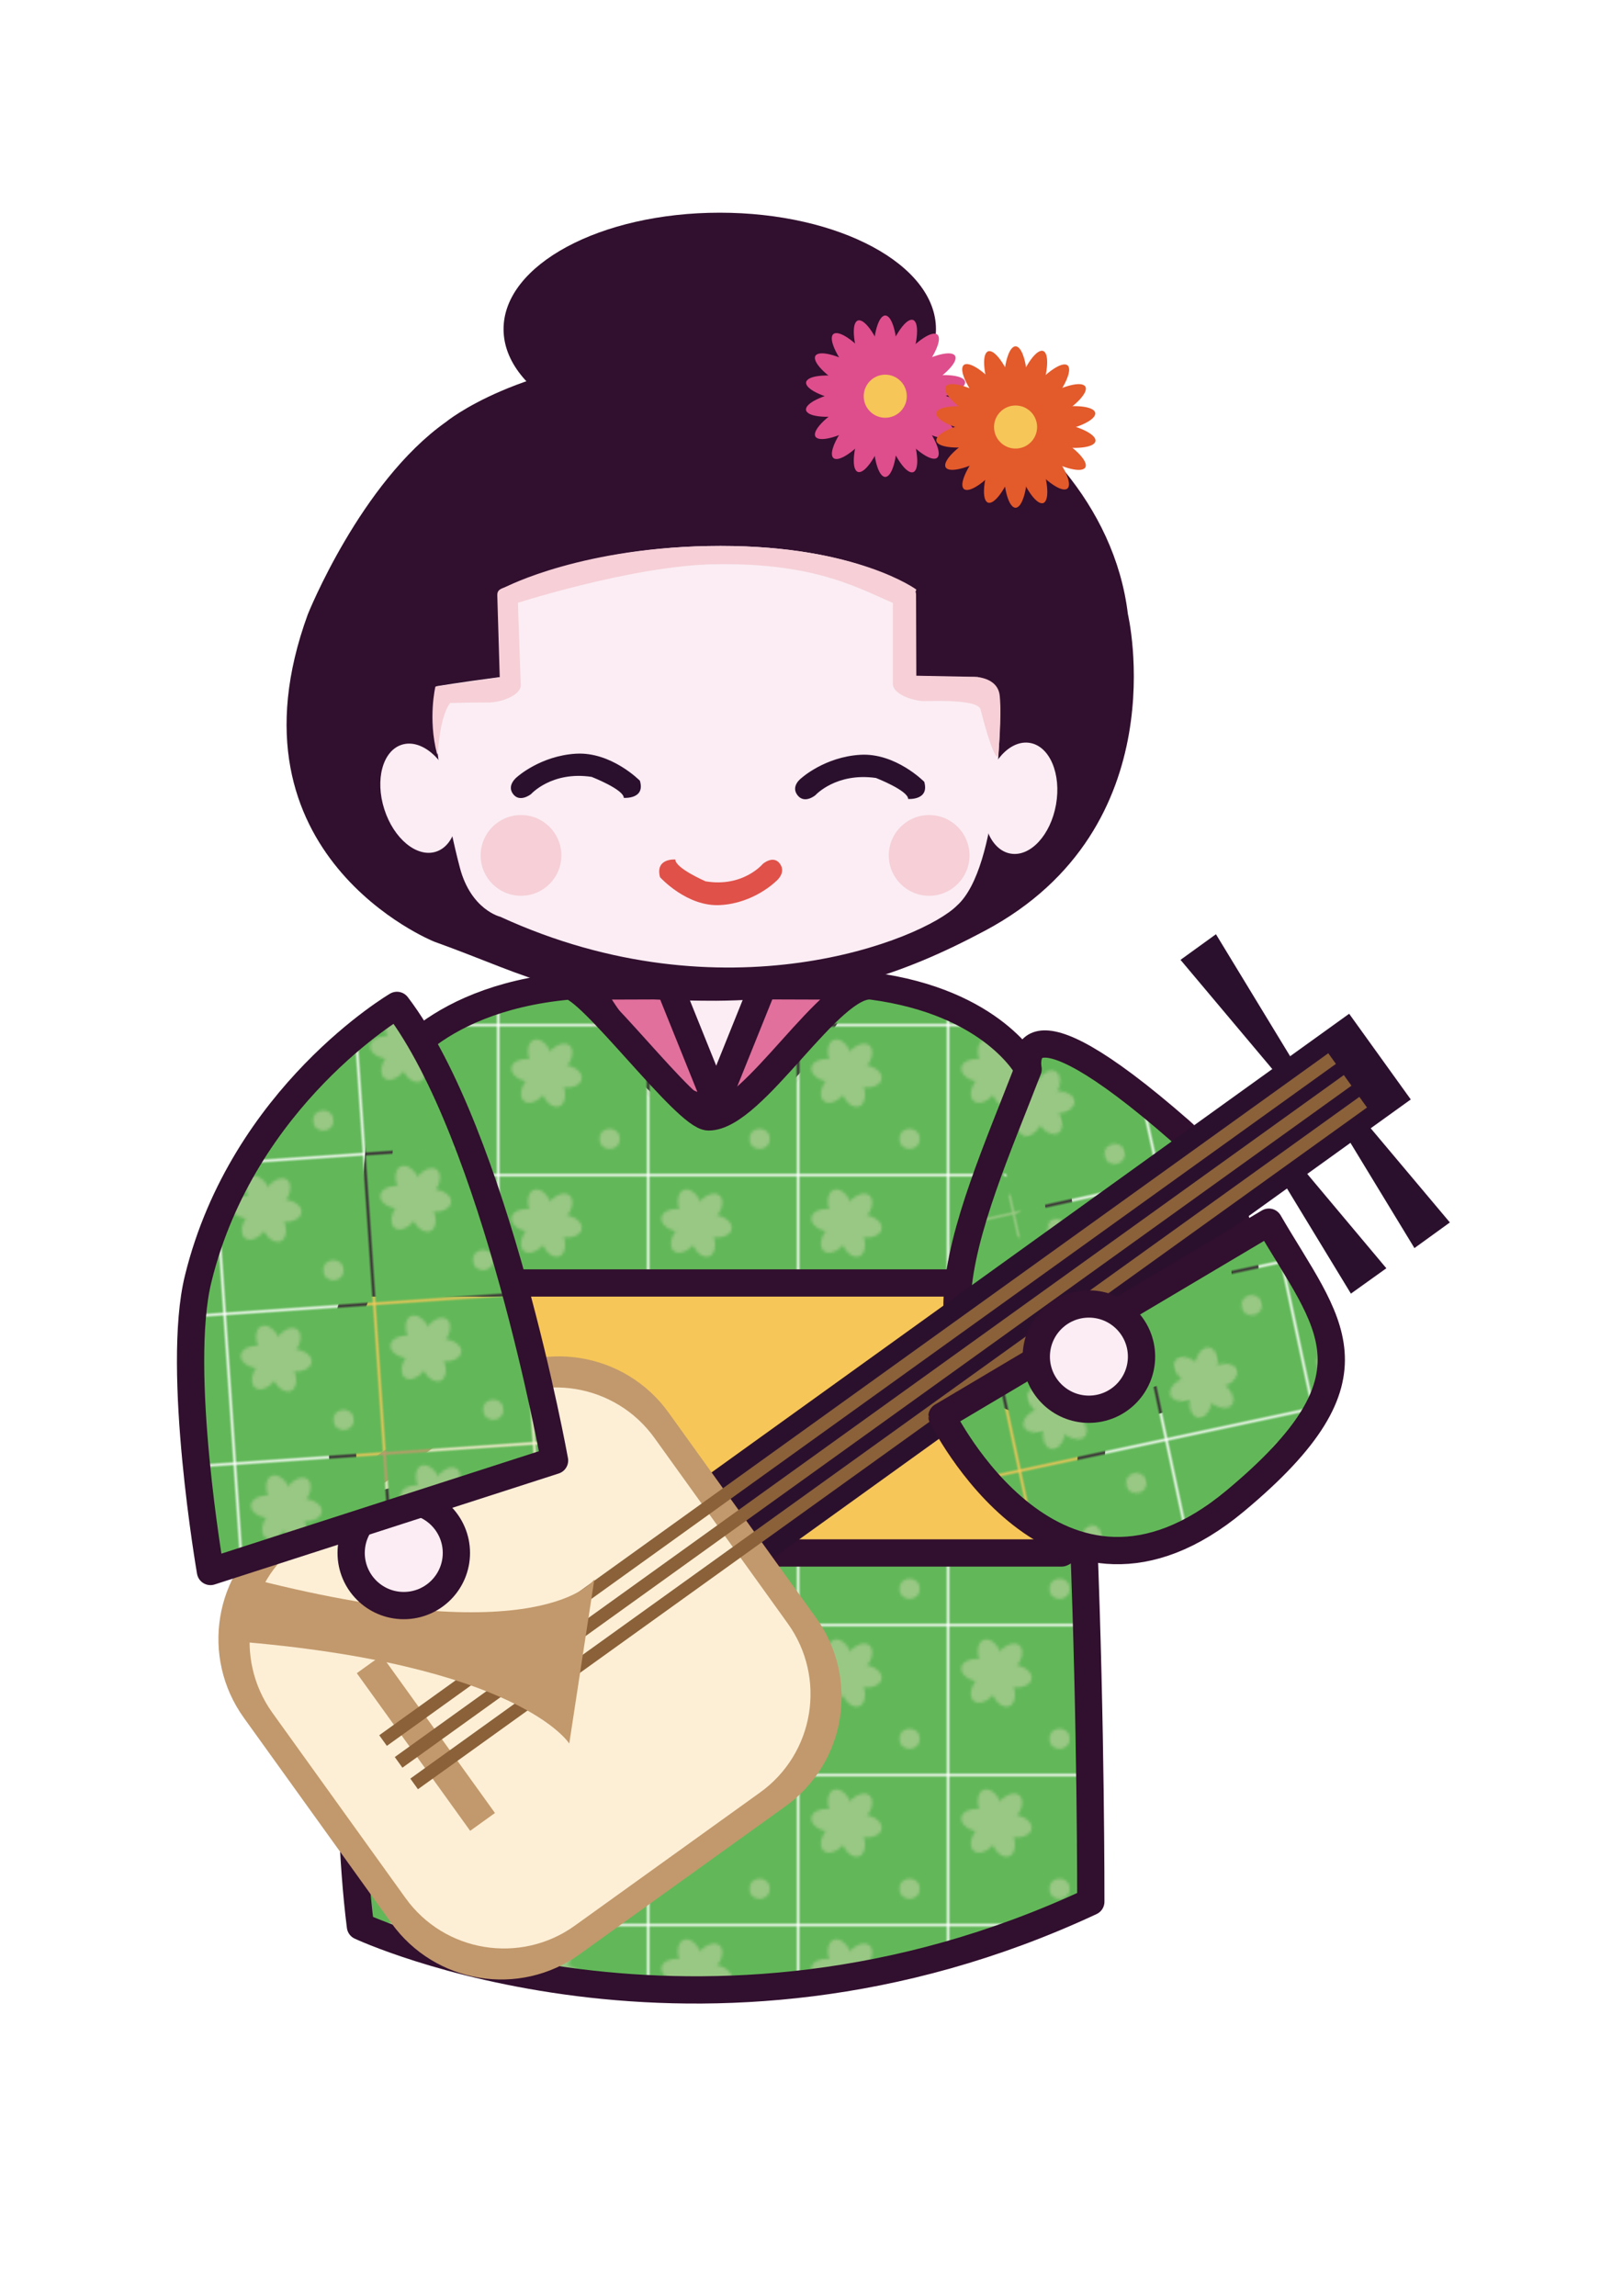 <?xml version="1.0" encoding="utf-8"?>
<!-- Generator: Adobe Illustrator 24.0.0, SVG Export Plug-In . SVG Version: 6.00 Build 0)  -->
<svg version="1.1" id="Layer_1" xmlns="http://www.w3.org/2000/svg" xmlns:xlink="http://www.w3.org/1999/xlink" x="0px" y="0px"
	 viewBox="0 0 595.3 841.9" style="enable-background:new 0 0 595.3 841.9;" xml:space="preserve">
<style type="text/css">
	.st0{fill:none;}
	.st1{fill:#62B859;}
	.st2{fill:#99C884;}
	.st3{fill:#FBEDF3;}
	.st4{fill:#E1709C;stroke:#310F2E;stroke-width:10;stroke-linecap:round;stroke-linejoin:round;stroke-miterlimit:10;}
	.st5{fill:url(#SVGID_5_);stroke:#310F2E;stroke-width:10;stroke-linecap:round;stroke-linejoin:round;stroke-miterlimit:10;}
	.st6{fill:#F6C658;stroke:#310F2E;stroke-width:10;stroke-linecap:round;stroke-linejoin:round;stroke-miterlimit:10;}
	.st7{fill:#310F2E;}
	.st8{fill:#F6CFD7;}
	.st9{fill:#2B102E;}
	.st10{fill:#E05149;}
	.st11{fill:#DE4E8C;}
	.st12{fill:#F6C658;}
	.st13{fill:#E35A2B;}
	.st14{fill:url(#SVGID_6_);stroke:#310F2E;stroke-width:10;stroke-linecap:round;stroke-linejoin:round;stroke-miterlimit:10;}
	.st15{fill:#C2996C;}
	.st16{fill:#FDEFD6;}
	.st17{fill:none;stroke:#8A6139;stroke-width:4.8;stroke-miterlimit:10;}
	.st18{fill:#FBEDF3;stroke:#310F2E;stroke-width:10;stroke-linecap:round;stroke-linejoin:round;stroke-miterlimit:10;}
	.st19{fill:url(#SVGID_7_);stroke:#310F2E;stroke-width:10;stroke-linecap:round;stroke-linejoin:round;stroke-miterlimit:10;}
	.st20{fill:url(#SVGID_8_);stroke:#310F2E;stroke-width:10;stroke-linecap:round;stroke-linejoin:round;stroke-miterlimit:10;}
</style>
<pattern  y="841.9" width="54.2" height="54.2" patternUnits="userSpaceOnUse" id="SVGID_1_" viewBox="0 -54.2 54.2 54.2" style="overflow:visible;">
	<g>
		<rect y="-54.2" class="st0" width="54.2" height="54.2"/>
		<g>
			<rect y="-54.2" class="st0" width="54.2" height="54.2"/>
			<rect y="-54.2" class="st1" width="54.2" height="54.2"/>
			<g>
				<ellipse transform="matrix(0.355 -0.935 0.935 0.355 20.074 6.705)" class="st2" cx="14.9" cy="-11.2" rx="6.5" ry="4.1"/>
				<ellipse transform="matrix(0.987 -0.16 0.16 0.987 2.748 1.514)" class="st2" cx="10.8" cy="-16.3" rx="6.5" ry="4.1"/>
				
					<ellipse transform="matrix(0.775 -0.632 0.632 0.775 17.107 3.219)" class="st2" cx="13.1" cy="-22.4" rx="4.1" ry="6.6"/>
				<ellipse transform="matrix(0.355 -0.935 0.935 0.355 34.525 3.142)" class="st2" cx="19.5" cy="-23.4" rx="6.5" ry="4.1"/>
				<ellipse transform="matrix(0.987 -0.16 0.16 0.987 3.254 3.561)" class="st2" cx="23.7" cy="-18.4" rx="6.5" ry="4.1"/>
				
					<ellipse transform="matrix(0.775 -0.632 0.632 0.775 12.555 10.751)" class="st2" cx="21.4" cy="-12.2" rx="4.1" ry="6.6"/>
			</g>
			<circle class="st2" cx="40.4" cy="-41.4" r="3.7"/>
		</g>
	</g>
</pattern>
<pattern  y="841.9" width="54.2" height="54.2" patternUnits="userSpaceOnUse" id="SVGID_2_" viewBox="0 -54.2 54.2 54.2" style="overflow:visible;">
	<g>
		<rect y="-54.2" class="st0" width="54.2" height="54.2"/>
		<g>
			<rect y="-54.2" class="st0" width="54.2" height="54.2"/>
			<rect y="-54.2" class="st1" width="54.2" height="54.2"/>
			<g>
				<ellipse transform="matrix(0.355 -0.935 0.935 0.355 20.074 6.705)" class="st2" cx="14.9" cy="-11.2" rx="6.5" ry="4.1"/>
				<ellipse transform="matrix(0.987 -0.16 0.16 0.987 2.748 1.514)" class="st2" cx="10.8" cy="-16.3" rx="6.5" ry="4.1"/>
				
					<ellipse transform="matrix(0.775 -0.632 0.632 0.775 17.107 3.219)" class="st2" cx="13.1" cy="-22.4" rx="4.1" ry="6.6"/>
				<ellipse transform="matrix(0.355 -0.935 0.935 0.355 34.525 3.142)" class="st2" cx="19.5" cy="-23.4" rx="6.5" ry="4.1"/>
				<ellipse transform="matrix(0.987 -0.16 0.16 0.987 3.254 3.561)" class="st2" cx="23.7" cy="-18.4" rx="6.5" ry="4.1"/>
				
					<ellipse transform="matrix(0.775 -0.632 0.632 0.775 12.555 10.751)" class="st2" cx="21.4" cy="-12.2" rx="4.1" ry="6.6"/>
			</g>
			<circle class="st2" cx="40.4" cy="-41.4" r="3.7"/>
		</g>
	</g>
</pattern>
<pattern  y="841.9" width="54.2" height="54.2" patternUnits="userSpaceOnUse" id="SVGID_3_" viewBox="0 -54.2 54.2 54.2" style="overflow:visible;">
	<g>
		<rect y="-54.2" class="st0" width="54.2" height="54.2"/>
		<g>
			<rect y="-54.2" class="st0" width="54.2" height="54.2"/>
			<rect y="-54.2" class="st1" width="54.2" height="54.2"/>
			<g>
				<ellipse transform="matrix(0.355 -0.935 0.935 0.355 20.074 6.705)" class="st2" cx="14.9" cy="-11.2" rx="6.5" ry="4.1"/>
				<ellipse transform="matrix(0.987 -0.16 0.16 0.987 2.748 1.514)" class="st2" cx="10.8" cy="-16.3" rx="6.5" ry="4.1"/>
				
					<ellipse transform="matrix(0.775 -0.632 0.632 0.775 17.107 3.219)" class="st2" cx="13.1" cy="-22.4" rx="4.1" ry="6.6"/>
				<ellipse transform="matrix(0.355 -0.935 0.935 0.355 34.525 3.142)" class="st2" cx="19.5" cy="-23.4" rx="6.5" ry="4.1"/>
				<ellipse transform="matrix(0.987 -0.16 0.16 0.987 3.254 3.561)" class="st2" cx="23.7" cy="-18.4" rx="6.5" ry="4.1"/>
				
					<ellipse transform="matrix(0.775 -0.632 0.632 0.775 12.555 10.751)" class="st2" cx="21.4" cy="-12.2" rx="4.1" ry="6.6"/>
			</g>
			<circle class="st2" cx="40.4" cy="-41.4" r="3.7"/>
		</g>
	</g>
</pattern>
<pattern  y="841.9" width="54.2" height="54.2" patternUnits="userSpaceOnUse" id="SVGID_4_" viewBox="0 -54.2 54.2 54.2" style="overflow:visible;">
	<g>
		<rect y="-54.2" class="st0" width="54.2" height="54.2"/>
		<g>
			<rect y="-54.2" class="st0" width="54.2" height="54.2"/>
			<rect y="-54.2" class="st1" width="54.2" height="54.2"/>
			<g>
				<ellipse transform="matrix(0.355 -0.935 0.935 0.355 20.074 6.705)" class="st2" cx="14.9" cy="-11.2" rx="6.5" ry="4.1"/>
				<ellipse transform="matrix(0.987 -0.16 0.16 0.987 2.748 1.514)" class="st2" cx="10.8" cy="-16.3" rx="6.5" ry="4.1"/>
				
					<ellipse transform="matrix(0.775 -0.632 0.632 0.775 17.107 3.219)" class="st2" cx="13.1" cy="-22.4" rx="4.1" ry="6.6"/>
				<ellipse transform="matrix(0.355 -0.935 0.935 0.355 34.525 3.142)" class="st2" cx="19.5" cy="-23.4" rx="6.5" ry="4.1"/>
				<ellipse transform="matrix(0.987 -0.16 0.16 0.987 3.254 3.561)" class="st2" cx="23.7" cy="-18.4" rx="6.5" ry="4.1"/>
				
					<ellipse transform="matrix(0.775 -0.632 0.632 0.775 12.555 10.751)" class="st2" cx="21.4" cy="-12.2" rx="4.1" ry="6.6"/>
			</g>
			<circle class="st2" cx="40.4" cy="-41.4" r="3.7"/>
		</g>
	</g>
</pattern>
<path class="st3" d="M310.1,361.6c0,0-76.8,2.6-94.9,0s37.5,62,49,61C275.7,421.5,309.2,379.6,310.1,361.6z"/>
<path class="st4" d="M215.3,361.6l30.2-0.1l17.2,42.7C262.7,404.3,251,418.9,215.3,361.6"/>
<path class="st4" d="M310.1,361.6l-30.2-0.1l-17.2,42.7C262.7,404.3,274.4,418.9,310.1,361.6"/>
<pattern  id="SVGID_5_" xlink:href="#SVGID_1_" patternTransform="matrix(1 0 0 -1 18.233 -16272.745)">
</pattern>
<path class="st5" d="M141.4,396c0,0-21.3,215.2-9.2,310.4c0,0,124.1,58.1,267.9-9c0,0,0.5-255.2-23-305.4c0,0-12.7-24.5-57.3-30.4
	c-15.1-2-43.3,48-59.9,48c-8.2,0-44-48.7-51.4-48C156,366.5,141.4,396,141.4,396z"/>
<path class="st6" d="M389.4,569.5h-255c0,0-9,0-9-49.5s9-49.5,9-49.5h255c0,0,11.1,12.2,11.1,53.8
	C400.5,565.9,389.4,569.5,389.4,569.5z"/>
<path id="hair_1_" class="st7" d="M112.9,225.3c0,0,19.3-48.3,50.6-70.5c0,0,26.9-22.3,82-24.4c48.4-1.8,79.6-3.2,106.3,10.7
	c25.9,13.5,57,43.4,61.9,84.1c0,0,18.5,78.3-52.4,116.1C330,358,302.1,366.7,262.7,367c-58.4,0-65.5-8-103.5-21.7
	C159.2,345.3,80.6,313.8,112.9,225.3z"/>
<path id="face_1_" class="st3" d="M183.4,248.3v-31.7c0,0,29.7-16.4,80.9-16.4s71.3,16.4,71.3,16.4v31.7h23c0,0,9,1.5,8.2,13.8
	c0,0,0,55.9-15.8,70c-12.5,12.5-85.3,41.9-167.5,4.1c0,0-10.7-2.5-14.8-17.9s-11.8-53.2-8.7-66.6
	C159.8,251.7,168.8,250.2,183.4,248.3z"/>
<path class="st8" d="M189.7,213.6c0,0-0.9,0.3-4.4,1.7c-1.8,0.7-3,1.1-2.9,3.1l0.9,30l-23.6,3.4c0,0-2.8,11.7,0.6,24.7
	c0.4,1.7,0.5-13,4.8-18.7c0,0,11-0.3,14.1-0.2c3.9,0.1,11.8-2.4,11.8-6.3L189.7,213.6z"/>
<path class="st8" d="M327.5,211.9c0,0,3,1.3,5.7,3.1c1.6,1.1,2.9,1.4,2.8,3.2l0.1,29.6l20.9,0.4c0,0,9-0.2,9.7,7
	c0.8,7.9-0.6,22.2-0.6,22.2c-1.8,1.4-6.4-17.1-6.4-17.1c-0.6-4-18-3.2-20.4-3.2c-3.9,0.1-11.8-2.4-11.8-6.3L327.5,211.9L327.5,211.9
	z"/>
<circle class="st8" cx="191.1" cy="313.7" r="14.8"/>
<circle class="st8" cx="340.8" cy="313.7" r="14.8"/>
<path id="eyes_1_" class="st9" d="M211.2,276.4c13-0.8,23.5,9.9,23.5,9.9c2.1,6.9-5.9,6.3-5.9,6.3c0-3.1-11.8-7.7-11.8-7.7
	c-14.6-2.2-22.2,6.3-22.2,6.3s-4.1,3.3-6.6,0s1.5-6.3,1.5-6.3S198.2,277.2,211.2,276.4z M294,285.3c0,0-4.1,2.9-1.5,6.3s6.6,0,6.6,0
	s7.6-8.4,22.2-6.3c0,0,11.8,4.6,11.8,7.7c0,0,7.9,0.6,5.9-6.3c0,0-10.5-10.7-23.5-9.9S294,285.3,294,285.3z"/>
<path id="mouse_1_" class="st10" d="M284.6,323.2c0,0,3.9-3,1.5-6.4c-2.4-3.4-6.3,0-6.3,0s-7.2,8.7-21,6.4c0,0-11.1-4.8-11.1-8
	c0,0-7.5-0.6-5.6,6.5c0,0,9.9,11,22.2,10.2C276.6,331.2,284.6,323.2,284.6,323.2z"/>
<ellipse transform="matrix(0.952 -0.305 0.305 0.952 -82.064 60.984)" class="st3" cx="153.8" cy="292.7" rx="13.3" ry="20.6"/>
<ellipse transform="matrix(0.174 -0.985 0.985 0.174 20.852 610.202)" class="st3" cx="374" cy="292.7" rx="20.6" ry="13.3"/>
<ellipse class="st7" cx="264" cy="120.7" rx="79.3" ry="42.7"/>
<g>
	<g>
		<ellipse class="st11" cx="324.7" cy="130.5" rx="4.4" ry="14.8"/>
		
			<ellipse transform="matrix(0.94 -0.342 0.342 0.94 -25.66 117.243)" class="st11" cx="319.6" cy="131.4" rx="4.4" ry="14.8"/>
		
			<ellipse transform="matrix(0.766 -0.643 0.643 0.766 -12.353 233.947)" class="st11" cx="315.2" cy="133.9" rx="4.4" ry="14.8"/>
		<ellipse transform="matrix(0.5 -0.866 0.866 0.5 36.525 339.056)" class="st11" cx="311.9" cy="137.9" rx="4.4" ry="14.8"/>
		
			<ellipse transform="matrix(0.174 -0.985 0.985 0.174 115.743 423.359)" class="st11" cx="310.1" cy="142.7" rx="4.4" ry="14.8"/>
		
			<ellipse transform="matrix(0.985 -0.174 0.174 0.985 -20.96 56.085)" class="st11" cx="310.1" cy="147.9" rx="14.8" ry="4.4"/>
		<ellipse transform="matrix(0.866 -0.5 0.5 0.866 -34.552 176.405)" class="st11" cx="311.9" cy="152.7" rx="14.8" ry="4.4"/>
		
			<ellipse transform="matrix(0.643 -0.766 0.766 0.643 -7.403 297.397)" class="st11" cx="315.2" cy="156.6" rx="14.8" ry="4.4"/>
		
			<ellipse transform="matrix(0.342 -0.94 0.94 0.342 60.744 405.117)" class="st11" cx="319.6" cy="159.2" rx="14.8" ry="4.4"/>
		<ellipse class="st11" cx="324.7" cy="160.1" rx="4.4" ry="14.8"/>
		
			<ellipse transform="matrix(0.94 -0.342 0.342 0.94 -34.56 122.381)" class="st11" cx="329.8" cy="159.2" rx="4.4" ry="14.8"/>
		
			<ellipse transform="matrix(0.766 -0.643 0.643 0.766 -22.473 251.478)" class="st11" cx="334.2" cy="156.6" rx="4.4" ry="14.8"/>
		<ellipse transform="matrix(0.5 -0.866 0.866 0.5 36.52 368.64)" class="st11" cx="337.5" cy="152.7" rx="4.4" ry="14.8"/>
		
			<ellipse transform="matrix(0.174 -0.985 0.985 0.174 134.759 456.289)" class="st11" cx="339.3" cy="147.8" rx="4.4" ry="14.8"/>
		
			<ellipse transform="matrix(0.985 -0.174 0.174 0.985 -19.628 61.066)" class="st11" cx="339.3" cy="142.7" rx="14.8" ry="4.4"/>
		<ellipse transform="matrix(0.866 -0.5 0.5 0.866 -23.725 187.234)" class="st11" cx="337.5" cy="137.9" rx="14.8" ry="4.4"/>
		<ellipse transform="matrix(0.643 -0.766 0.766 0.643 16.755 303.868)" class="st11" cx="334.2" cy="134" rx="14.8" ry="4.4"/>
		
			<ellipse transform="matrix(0.342 -0.94 0.94 0.342 93.528 396.324)" class="st11" cx="329.8" cy="131.4" rx="14.8" ry="4.4"/>
	</g>
	<circle class="st12" cx="324.7" cy="145.3" r="7.9"/>
</g>
<g>
	<g>
		<ellipse class="st13" cx="372.5" cy="141.8" rx="4.4" ry="14.8"/>
		
			<ellipse transform="matrix(0.94 -0.342 0.342 0.94 -26.658 134.265)" class="st13" cx="367.4" cy="142.7" rx="4.4" ry="14.8"/>
		<ellipse transform="matrix(0.766 -0.643 0.643 0.766 -8.459 267.303)" class="st13" cx="363" cy="145.3" rx="4.4" ry="14.8"/>
		<ellipse transform="matrix(0.5 -0.866 0.866 0.5 50.594 386.089)" class="st13" cx="359.7" cy="149.2" rx="4.4" ry="14.8"/>
		
			<ellipse transform="matrix(0.174 -0.985 0.985 0.174 144.056 479.762)" class="st13" cx="357.9" cy="154" rx="4.4" ry="14.8"/>
		
			<ellipse transform="matrix(0.985 -0.174 0.174 0.985 -22.204 64.55)" class="st13" cx="357.9" cy="159.2" rx="14.8" ry="4.4"/>
		<ellipse transform="matrix(0.866 -0.5 0.5 0.866 -33.817 201.807)" class="st13" cx="359.7" cy="164" rx="14.8" ry="4.4"/>
		<ellipse transform="matrix(0.643 -0.766 0.766 0.643 0.978 338.036)" class="st13" cx="363" cy="168" rx="14.8" ry="4.4"/>
		
			<ellipse transform="matrix(0.342 -0.94 0.94 0.342 81.527 457.458)" class="st13" cx="367.4" cy="170.5" rx="14.8" ry="4.4"/>
		<ellipse class="st13" cx="372.5" cy="171.4" rx="4.4" ry="14.8"/>
		
			<ellipse transform="matrix(0.94 -0.342 0.342 0.94 -35.555 139.401)" class="st13" cx="377.5" cy="170.5" rx="4.4" ry="14.8"/>
		
			<ellipse transform="matrix(0.766 -0.643 0.643 0.766 -18.579 284.834)" class="st13" cx="382" cy="167.9" rx="4.4" ry="14.8"/>
		<ellipse transform="matrix(0.5 -0.866 0.866 0.5 50.589 415.673)" class="st13" cx="385.3" cy="164" rx="4.4" ry="14.8"/>
		
			<ellipse transform="matrix(0.174 -0.985 0.985 0.174 163.078 512.704)" class="st13" cx="387" cy="159.2" rx="4.4" ry="14.8"/>
		
			<ellipse transform="matrix(0.985 -0.174 0.174 0.985 -20.87 69.531)" class="st13" cx="387" cy="154.1" rx="14.8" ry="4.4"/>
		<ellipse transform="matrix(0.866 -0.5 0.5 0.866 -22.99 212.637)" class="st13" cx="385.3" cy="149.2" rx="14.8" ry="4.4"/>
		<ellipse transform="matrix(0.643 -0.766 0.766 0.643 25.136 344.507)" class="st13" cx="382" cy="145.3" rx="14.8" ry="4.4"/>
		
			<ellipse transform="matrix(0.342 -0.94 0.94 0.342 114.313 448.676)" class="st13" cx="377.5" cy="142.7" rx="14.8" ry="4.4"/>
	</g>
	<circle class="st12" cx="372.5" cy="156.6" r="7.9"/>
</g>
<path class="st8" d="M185.4,215.3c0,0,28.7-15.1,78.9-15.1s71.8,16,71.8,16s-2.2,7.6-6.3,5.9c-14.3-6-29.7-15.7-67.1-15.2
	c-31.2,0.4-76.1,15.2-76.1,15.2L185.4,215.3z"/>
<pattern  id="SVGID_6_" xlink:href="#SVGID_2_" patternTransform="matrix(0.977 -0.214 -0.214 -0.977 -851.191 -15939.023)">
</pattern>
<path class="st14" d="M377.1,392.1c0,0-6.4-31.8,55.8,22.6c30,26.3,43.9,102.1-33.5,102.1S355.5,448,377.1,392.1z"/>
<g>
	
		<rect x="225" y="458.9" transform="matrix(0.812 -0.584 0.584 0.812 -207.64 311.64)" class="st9" width="310.1" height="38.7"/>
	<path class="st15" d="M143.6,705.3l-54.2-75.4c-15.9-22.2-10.9-53.1,11.3-69l75.4-54.2c22.2-15.9,53.1-10.9,69.1,11.3l54.2,75.4
		c15.9,22.2,10.9,53.1-11.3,69l-75.4,54.2C190.5,732.6,159.6,727.5,143.6,705.3z"/>
	<path class="st16" d="M148.7,696l-48.8-67.9c-14.3-20-9.8-47.8,10.2-62.1l67.9-48.8c20-14.4,47.8-9.8,62.1,10.2l48.8,67.9
		c14.4,20,9.8,47.8-10.2,62.1l-67.9,48.8C190.9,720.5,163,716,148.7,696z"/>
	<polygon class="st9" points="466.8,392.2 433,352 446,342.6 473.3,387.5 	"/>
	<polygon class="st9" points="491.5,412.8 518.8,457.7 531.8,448.3 498,408.1 	"/>
	<polygon class="st9" points="468.2,429.5 495.5,474.4 508.5,465.1 474.7,424.8 	"/>
	
		<rect x="150.3" y="603.8" transform="matrix(0.812 -0.584 0.584 0.812 -343.792 211.08)" class="st15" width="11.2" height="71.2"/>
	<line class="st17" x1="488.6" y1="388.2" x2="140.5" y2="638.3"/>
	<line class="st17" x1="494.3" y1="396.2" x2="146.2" y2="646.3"/>
	<line class="st17" x1="500" y1="404.2" x2="151.9" y2="654.2"/>
</g>
<path class="st15" d="M85,601.8c1.7-11.3,1.8-11.9,3.7-23.8C199,607.1,218,579.2,218,579.2l-9.2,60.2
	C208.8,639.4,190.6,610.1,85,601.8z"/>
<circle class="st18" cx="148.1" cy="569.5" r="19.3"/>
<pattern  id="SVGID_7_" xlink:href="#SVGID_3_" patternTransform="matrix(0.978 -0.208 0.208 0.978 -7.731 14603.309)">
</pattern>
<path class="st19" d="M453.1,550.4c55.4-46.2,34.1-64.7,12.3-102.2l-119.9,71.2C345.5,519.3,387.5,605.1,453.1,550.4z"/>
<pattern  id="SVGID_8_" xlink:href="#SVGID_4_" patternTransform="matrix(0.998 -6.780000e-02 -6.780000e-02 -0.998 -61.504 -16255.475)">
</pattern>
<path class="st20" d="M145.6,368.7c0,0-56.4,33.1-72.9,100.2c-8.3,33.5,4.5,107.4,4.5,107.4l126.2-40.7
	C203.4,535.6,181.9,416.4,145.6,368.7z"/>
<circle class="st18" cx="399.4" cy="497.5" r="19.3"/>
</svg>
